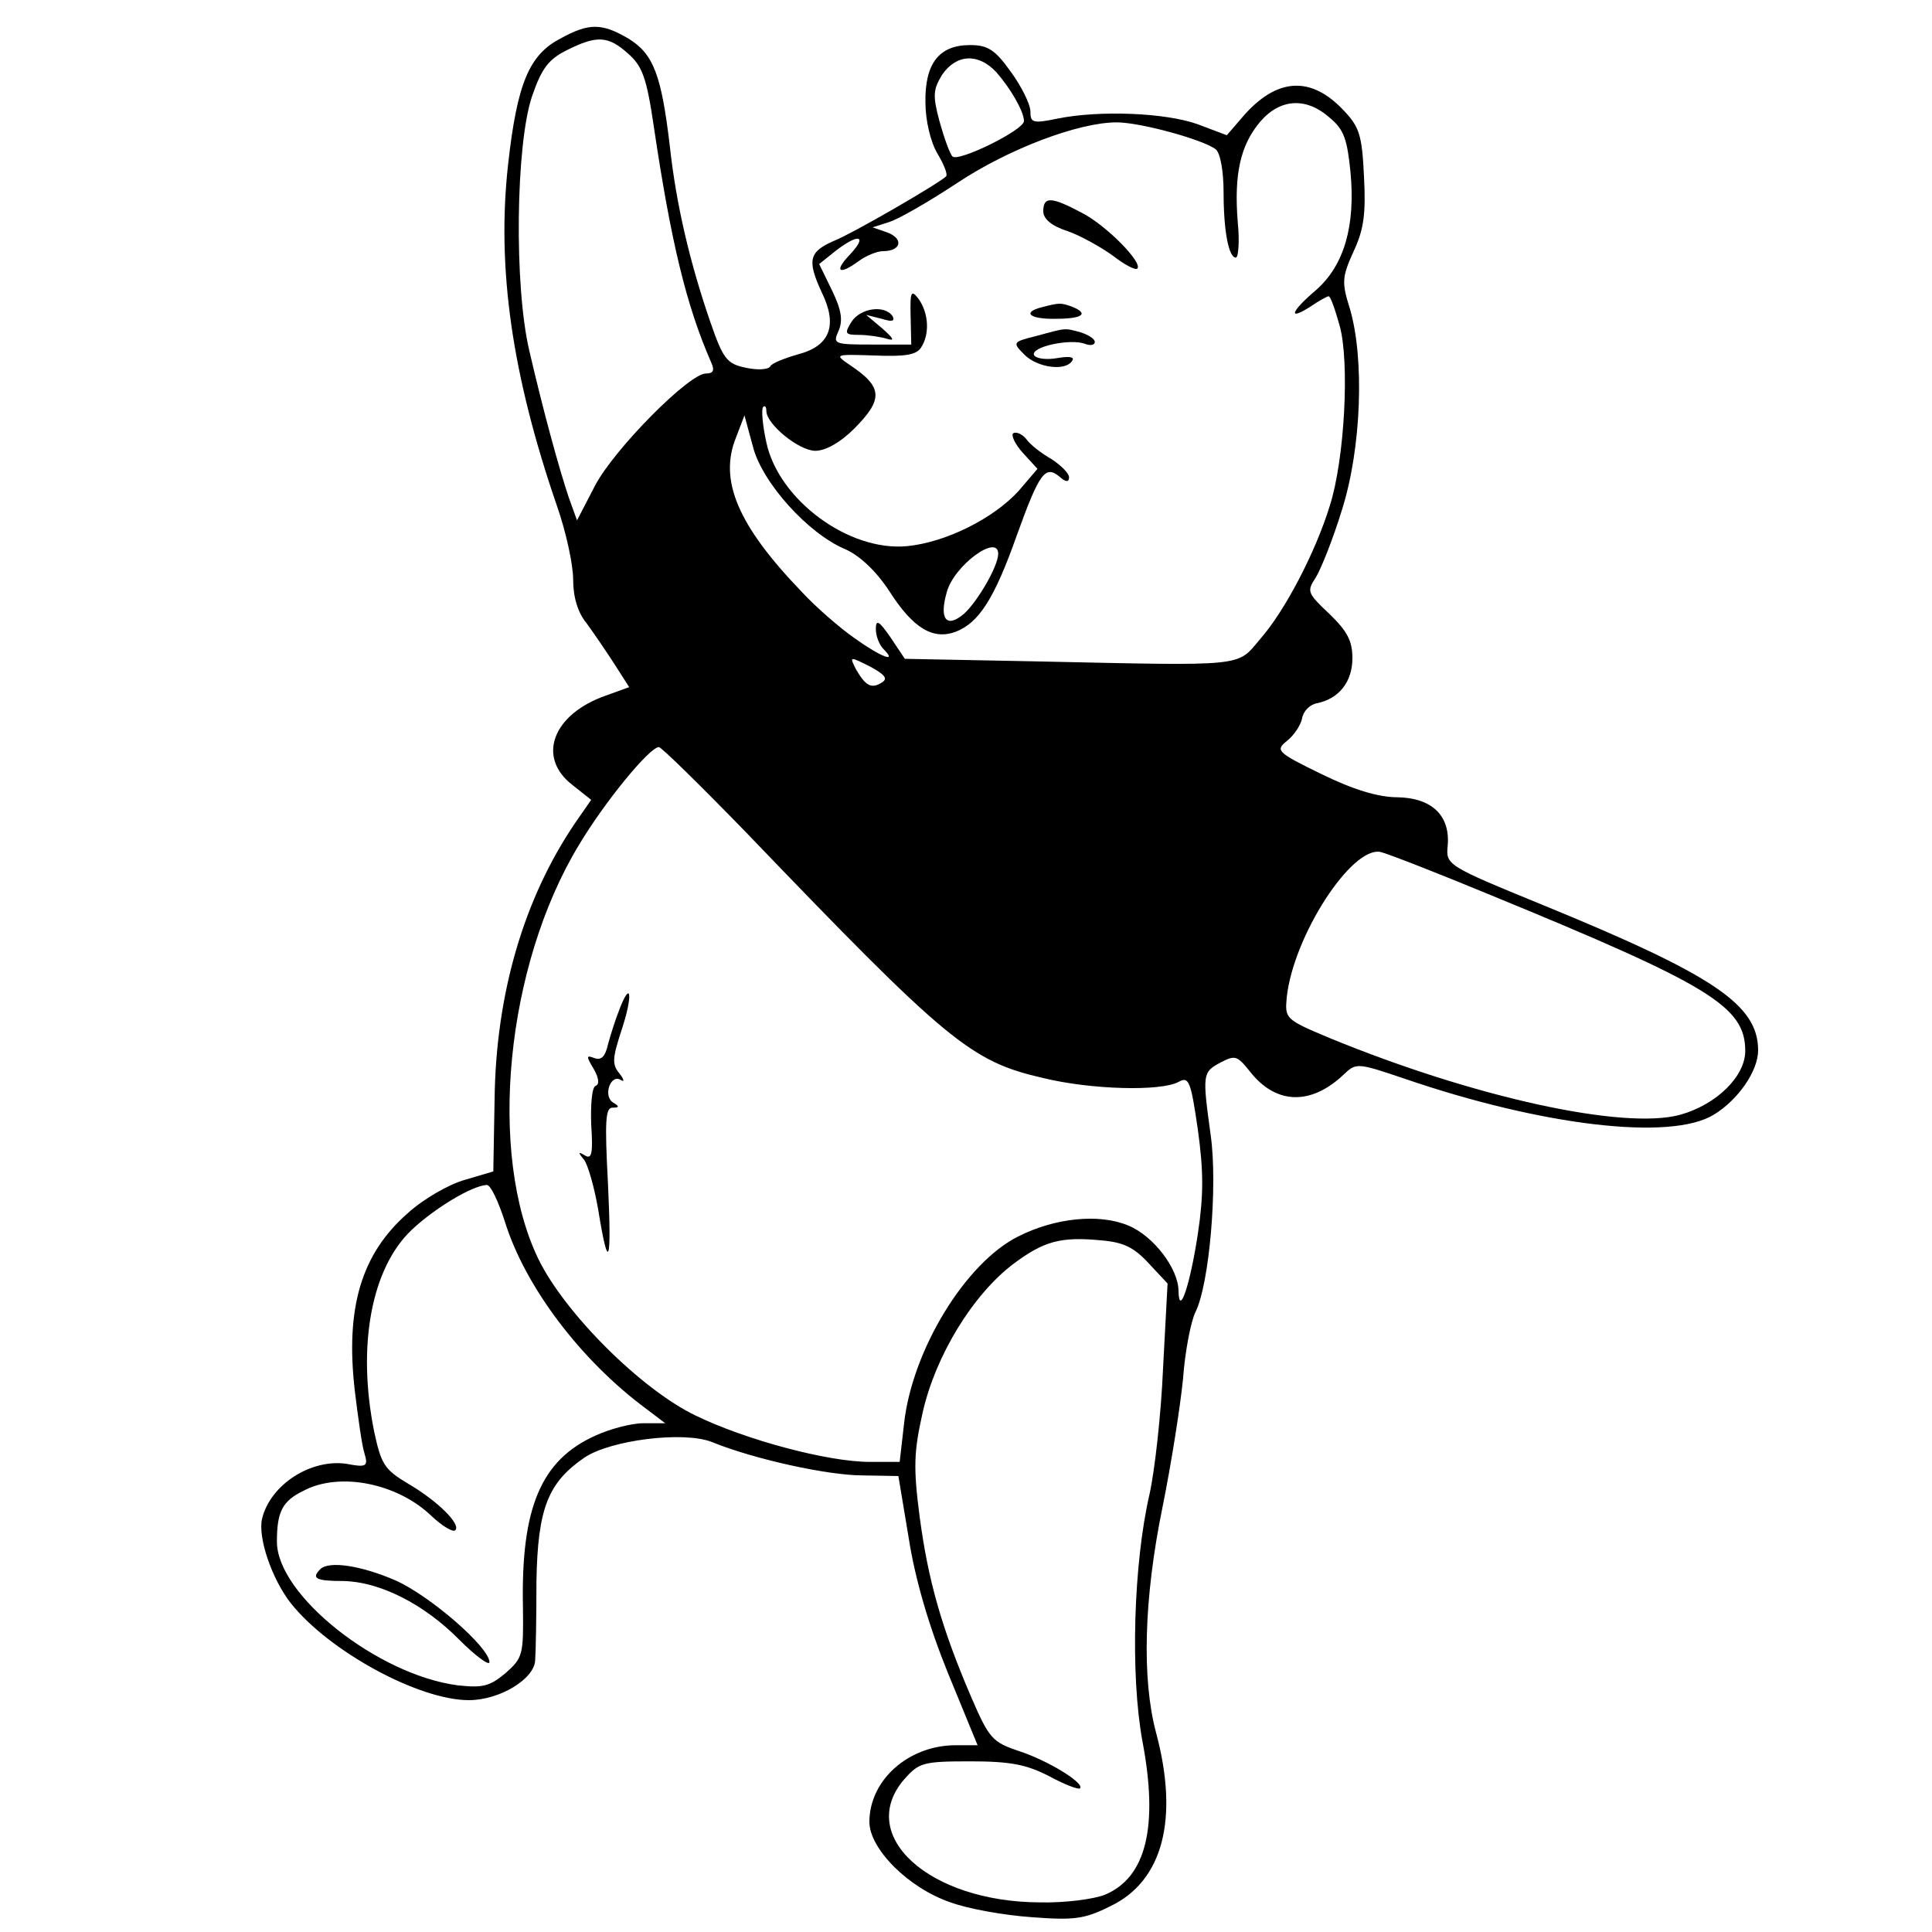 <?xml version="1.0" standalone="no"?>
<!DOCTYPE svg PUBLIC "-//W3C//DTD SVG 20010904//EN"
 "http://www.w3.org/TR/2001/REC-SVG-20010904/DTD/svg10.dtd">
<svg version="1.0" xmlns="http://www.w3.org/2000/svg"
 width="300pt" height="300pt" viewBox="0 0 300 300"
 preserveAspectRatio="xMidYMid meet">
<g transform="translate(0,300) scale(0.1,-0.1)"
fill="#000000" stroke="none">
<path d="M870 2940 c-48 -25 -67 -69 -81 -195 -18 -161 6 -328 76 -531 14 -40
25 -91 25 -114 0 -27 7 -51 21 -68 11 -15 30 -43 43 -63 l23 -36 -36 -13 c-83
-29 -108 -96 -52 -139 l29 -23 -25 -36 c-80 -118 -123 -266 -125 -429 l-2
-112 -44 -13 c-25 -7 -65 -30 -89 -52 -72 -63 -97 -147 -82 -276 5 -41 11 -85
15 -97 6 -20 3 -22 -28 -16 -55 8 -118 -32 -131 -85 -7 -29 15 -94 45 -132 59
-74 198 -150 276 -150 48 0 102 33 103 62 1 13 2 68 2 123 2 113 18 153 75
192 41 27 153 41 197 24 66 -27 181 -52 234 -52 l56 -1 16 -96 c10 -64 31
-136 61 -210 l46 -112 -34 0 c-73 0 -134 -54 -134 -119 0 -42 61 -103 126
-125 27 -10 83 -20 126 -23 66 -5 82 -3 122 17 82 39 107 136 71 270 -22 83
-19 207 10 349 14 69 28 159 32 200 3 42 12 88 19 103 22 43 35 197 24 275
-13 95 -13 98 15 113 23 12 26 11 46 -14 40 -51 94 -53 145 -5 20 19 21 19 95
-6 213 -73 413 -97 480 -56 38 23 69 68 69 100 0 71 -69 117 -335 226 -149 61
-150 62 -147 92 4 46 -24 74 -78 75 -30 0 -69 12 -118 36 -70 34 -72 37 -53
52 10 8 21 24 23 35 2 11 12 21 23 23 34 7 55 33 55 70 0 27 -8 42 -36 69 -34
32 -35 35 -21 56 8 13 27 60 41 106 30 95 35 234 12 312 -13 41 -12 49 6 89
16 34 19 59 16 116 -3 64 -7 77 -32 103 -51 54 -104 50 -156 -10 l-25 -29 -45
17 c-50 18 -152 22 -217 9 -39 -8 -43 -7 -43 11 0 11 -14 39 -30 61 -25 35
-36 42 -64 42 -48 0 -70 -29 -69 -89 0 -28 8 -62 19 -80 10 -17 16 -32 13 -35
-13 -12 -144 -88 -174 -100 -39 -17 -42 -30 -19 -80 25 -51 13 -83 -36 -96
-21 -6 -42 -14 -44 -19 -3 -5 -20 -6 -38 -2 -29 6 -35 13 -55 71 -31 90 -53
181 -63 274 -13 109 -25 142 -64 166 -41 24 -61 25 -106 0z m105 -23 c22 -19
29 -37 40 -112 27 -182 51 -280 89 -367 6 -13 4 -18 -8 -18 -26 0 -142 -117
-172 -174 l-28 -54 -13 36 c-15 45 -39 132 -61 227 -24 101 -21 321 4 395 15
44 26 58 54 72 46 23 64 23 95 -5z m572 -29 c22 -25 43 -61 43 -76 0 -14 -102
-64 -111 -55 -4 4 -13 29 -20 54 -11 41 -10 50 4 73 22 32 56 34 84 4z m518
-71 c22 -18 27 -34 32 -84 8 -84 -10 -145 -53 -183 -40 -34 -45 -49 -9 -26 13
9 26 16 28 16 3 0 10 -20 17 -45 16 -56 8 -208 -15 -280 -22 -72 -70 -164
-108 -207 -37 -44 -19 -42 -347 -35 l-205 4 -22 33 c-18 26 -23 29 -23 13 0
-10 5 -24 12 -31 22 -22 -3 -13 -45 17 -23 16 -61 49 -83 73 -99 103 -128 173
-101 239 l13 34 13 -48 c14 -56 86 -136 144 -160 22 -10 47 -33 68 -65 37 -58
68 -76 103 -63 36 14 60 51 95 150 35 97 44 109 66 91 10 -9 15 -9 15 -1 0 6
-12 18 -27 28 -16 9 -34 23 -40 32 -7 8 -16 11 -20 8 -3 -4 4 -18 16 -31 l22
-24 -29 -34 c-39 -43 -113 -80 -173 -86 -91 -9 -200 72 -219 161 -6 27 -8 52
-5 55 3 3 5 0 5 -6 0 -21 51 -62 76 -62 16 0 39 13 60 34 46 46 45 65 -6 99
-25 17 -24 17 38 15 47 -2 65 1 72 12 14 21 12 53 -3 75 -12 16 -14 13 -13
-26 l1 -44 -61 0 c-59 0 -61 1 -52 21 7 16 5 32 -10 63 l-20 41 25 20 c36 28
51 25 23 -5 -26 -27 -17 -33 14 -10 11 8 28 15 37 15 28 0 33 19 7 29 l-23 8
25 8 c14 4 61 31 105 60 81 54 190 95 249 95 37 0 135 -27 154 -42 7 -6 12
-34 12 -67 0 -60 8 -101 19 -101 4 0 6 25 3 55 -6 74 4 119 34 155 31 37 72
40 109 7z m-515 -677 c0 -19 -32 -74 -53 -93 -27 -23 -39 -9 -27 33 11 42 80
92 80 60z m-181 -200 c-16 -10 -25 -5 -40 21 -10 20 -10 20 22 4 24 -13 28
-19 18 -25z m-211 -232 c314 -327 349 -356 462 -382 74 -18 182 -21 210 -6 16
9 19 2 30 -74 9 -65 9 -102 0 -162 -12 -79 -29 -130 -30 -89 0 35 -39 86 -78
102 -45 19 -114 12 -171 -17 -82 -41 -164 -176 -177 -289 l-7 -61 -47 0 c-64
0 -192 34 -270 72 -85 41 -203 159 -244 243 -79 163 -51 455 63 643 40 67 109
151 124 152 4 0 65 -60 135 -132z m1157 -98 c341 -140 395 -173 395 -242 0
-39 -44 -83 -101 -99 -88 -24 -320 27 -544 119 -69 29 -70 30 -67 63 10 95
101 236 146 226 12 -3 89 -33 171 -67z m-1531 -507 c31 -100 117 -215 220
-291 l29 -22 -34 0 c-19 0 -52 -9 -74 -19 -85 -38 -116 -112 -113 -265 1 -76
0 -80 -27 -104 -25 -21 -36 -23 -74 -19 -124 16 -281 140 -281 223 0 46 8 63
41 79 56 30 146 12 199 -39 17 -16 34 -26 37 -22 9 9 -27 45 -73 72 -37 22
-42 30 -53 81 -27 134 -4 254 58 313 36 34 94 69 117 70 6 0 18 -26 28 -57z
m1000 -65 l29 -31 -7 -131 c-3 -72 -13 -160 -21 -196 -25 -108 -30 -281 -11
-384 25 -132 6 -211 -58 -238 -17 -7 -63 -13 -102 -12 -172 1 -285 104 -210
191 23 26 29 28 103 28 62 0 87 -5 122 -23 24 -13 45 -21 48 -19 8 8 -51 44
-95 58 -41 14 -46 19 -74 84 -46 107 -67 182 -80 280 -10 77 -9 101 5 163 20
87 77 181 140 229 48 36 74 43 137 37 35 -3 51 -11 74 -36z"/>
<path d="M1620 2672 c0 -12 13 -23 38 -31 20 -7 52 -25 70 -38 18 -14 35 -23
38 -20 9 9 -49 68 -87 87 -47 25 -59 25 -59 2z"/>
<path d="M1618 2523 c-32 -8 -19 -19 22 -18 41 0 52 8 24 19 -17 6 -19 6 -46
-1z"/>
<path d="M1322 2500 c-11 -18 -10 -20 12 -20 13 0 33 -3 43 -6 13 -4 11 0 -7
16 l-25 21 24 -6 c16 -5 21 -4 17 4 -12 18 -50 13 -64 -9z"/>
<path d="M1608 2478 c-36 -9 -36 -10 -17 -29 20 -20 64 -26 74 -9 4 6 -5 7
-23 4 -17 -3 -32 -1 -36 4 -8 13 56 27 79 18 8 -3 15 -2 15 3 0 5 -10 11 -22
15 -26 7 -22 7 -70 -6z"/>
<path d="M962 1433 c-6 -15 -14 -40 -18 -55 -4 -18 -10 -25 -21 -21 -13 5 -13
3 -1 -17 8 -14 9 -24 3 -26 -6 -2 -8 -29 -7 -60 3 -45 1 -55 -10 -48 -10 6
-11 5 -1 -7 6 -8 16 -43 22 -78 16 -99 21 -84 15 42 -5 95 -4 117 7 117 11 0
11 2 1 8 -16 10 -4 45 12 35 6 -4 5 1 -2 10 -12 14 -11 24 3 67 18 54 15 80
-3 33z"/>
<path d="M497 563 c-14 -14 -6 -18 36 -18 56 -1 125 -35 181 -92 25 -25 46
-40 46 -34 0 23 -92 103 -146 127 -53 23 -104 31 -117 17z"/>
</g>
</svg>
